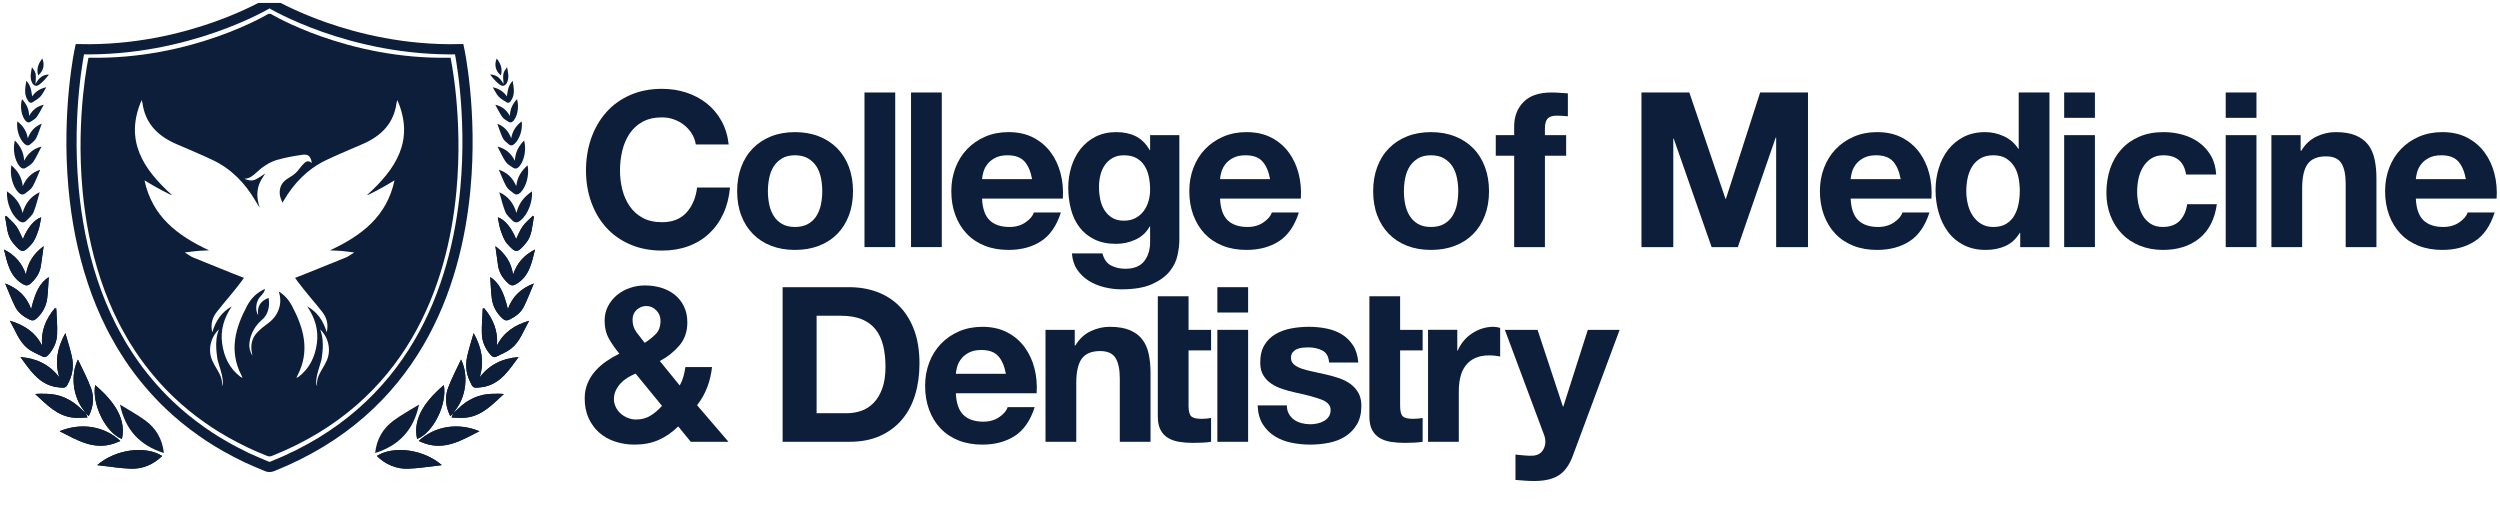 <svg xmlns="http://www.w3.org/2000/svg" width="245" height="51" viewBox="0 0 245 51" fill="none"><g clip-path="url(#clip0_1213_2650)"><path d="M67.805 13.107C67.607 12.789 67.359 12.509 67.063 12.268C66.765 12.028 66.429 11.841 66.054 11.706C65.68 11.572 65.287 11.505 64.877 11.505C64.127 11.505 63.49 11.65 62.967 11.94C62.443 12.23 62.019 12.619 61.694 13.107C61.368 13.595 61.131 14.15 60.983 14.772C60.834 15.395 60.76 16.039 60.76 16.704C60.76 17.369 60.834 17.96 60.983 18.561C61.131 19.162 61.368 19.704 61.694 20.184C62.019 20.666 62.443 21.051 62.967 21.341C63.49 21.631 64.127 21.776 64.877 21.776C65.896 21.776 66.691 21.465 67.264 20.843C67.837 20.22 68.187 19.399 68.315 18.381H71.54C71.455 19.329 71.236 20.184 70.882 20.949C70.528 21.713 70.061 22.363 69.481 22.901C68.901 23.439 68.222 23.849 67.444 24.132C66.666 24.416 65.81 24.557 64.876 24.557C63.716 24.557 62.672 24.355 61.746 23.952C60.819 23.549 60.037 22.994 59.401 22.287C58.764 21.58 58.276 20.748 57.936 19.793C57.597 18.838 57.427 17.808 57.427 16.705C57.427 15.602 57.597 14.523 57.936 13.554C58.276 12.585 58.764 11.74 59.401 11.018C60.037 10.296 60.819 9.73 61.746 9.32C62.672 8.91 63.716 8.705 64.876 8.705C65.711 8.705 66.5 8.825 67.242 9.066C67.985 9.307 68.65 9.657 69.237 10.116C69.824 10.576 70.309 11.145 70.691 11.825C71.073 12.504 71.313 13.282 71.412 14.159H68.187C68.13 13.777 68.003 13.427 67.805 13.109L67.805 13.107Z" fill="#0D1E3A"></path><path d="M72.644 16.353C72.912 15.639 73.294 15.03 73.79 14.528C74.284 14.026 74.879 13.637 75.573 13.361C76.265 13.086 77.044 12.948 77.907 12.948C78.77 12.948 79.552 13.086 80.252 13.361C80.952 13.637 81.55 14.027 82.046 14.528C82.54 15.03 82.923 15.639 83.192 16.353C83.46 17.068 83.595 17.864 83.595 18.741C83.595 19.618 83.46 20.41 83.192 21.117C82.923 21.825 82.541 22.43 82.046 22.932C81.55 23.434 80.952 23.819 80.252 24.088C79.552 24.357 78.77 24.492 77.907 24.492C77.044 24.492 76.265 24.357 75.573 24.088C74.879 23.82 74.285 23.434 73.79 22.932C73.294 22.43 72.912 21.825 72.644 21.117C72.374 20.41 72.24 19.618 72.24 18.741C72.24 17.864 72.375 17.068 72.644 16.353ZM75.382 20.025C75.467 20.443 75.611 20.817 75.817 21.149C76.022 21.482 76.294 21.747 76.634 21.945C76.973 22.144 77.397 22.243 77.907 22.243C78.416 22.243 78.844 22.144 79.191 21.945C79.538 21.747 79.814 21.482 80.019 21.149C80.223 20.817 80.369 20.443 80.454 20.025C80.539 19.608 80.581 19.18 80.581 18.741C80.581 18.302 80.539 17.87 80.454 17.446C80.369 17.021 80.223 16.647 80.019 16.321C79.813 15.996 79.537 15.731 79.191 15.525C78.844 15.32 78.416 15.217 77.907 15.217C77.397 15.217 76.973 15.32 76.634 15.525C76.294 15.731 76.022 15.996 75.817 16.321C75.611 16.647 75.467 17.021 75.382 17.446C75.297 17.87 75.254 18.302 75.254 18.741C75.254 19.179 75.297 19.608 75.382 20.025Z" fill="#0D1E3A"></path><path d="M87.732 9.064V24.216H84.719V9.064H87.732Z" fill="#0D1E3A"></path><path d="M92.295 9.064V24.216H89.281V9.064H92.295Z" fill="#0D1E3A"></path><path d="M96.985 21.585C97.438 22.023 98.088 22.243 98.937 22.243C99.545 22.243 100.069 22.091 100.508 21.786C100.946 21.482 101.215 21.16 101.315 20.821H103.967C103.543 22.137 102.892 23.078 102.015 23.643C101.137 24.209 100.076 24.492 98.831 24.492C97.969 24.492 97.19 24.355 96.497 24.079C95.803 23.803 95.216 23.41 94.736 22.901C94.254 22.392 93.883 21.784 93.622 21.076C93.36 20.369 93.229 19.59 93.229 18.742C93.229 17.893 93.364 17.157 93.632 16.449C93.901 15.742 94.283 15.13 94.778 14.614C95.273 14.097 95.864 13.69 96.55 13.393C97.237 13.096 97.997 12.947 98.832 12.947C99.766 12.947 100.579 13.127 101.272 13.488C101.965 13.849 102.535 14.334 102.981 14.942C103.427 15.55 103.748 16.244 103.946 17.022C104.144 17.8 104.215 18.613 104.158 19.462H96.243C96.285 20.438 96.532 21.146 96.985 21.584V21.585ZM100.391 15.813C100.03 15.417 99.482 15.218 98.746 15.218C98.265 15.218 97.865 15.3 97.547 15.463C97.229 15.625 96.974 15.827 96.784 16.067C96.593 16.308 96.458 16.562 96.38 16.831C96.303 17.1 96.257 17.34 96.243 17.553H101.145C101.003 16.789 100.753 16.209 100.392 15.813H100.391Z" fill="#0D1E3A"></path><path d="M115.395 25.023C115.275 25.588 115.016 26.115 114.62 26.604C114.224 27.092 113.651 27.506 112.901 27.845C112.151 28.184 111.147 28.355 109.888 28.355C109.35 28.355 108.802 28.287 108.243 28.153C107.684 28.018 107.174 27.81 106.715 27.527C106.255 27.244 105.873 26.88 105.569 26.434C105.264 25.988 105.092 25.454 105.049 24.832H108.041C108.183 25.398 108.459 25.79 108.869 26.009C109.279 26.228 109.753 26.338 110.291 26.338C111.14 26.338 111.758 26.084 112.148 25.574C112.537 25.065 112.724 24.421 112.71 23.643V22.199H112.668C112.343 22.78 111.88 23.208 111.278 23.483C110.677 23.759 110.044 23.897 109.379 23.897C108.558 23.897 107.851 23.753 107.257 23.462C106.662 23.172 106.174 22.776 105.793 22.274C105.41 21.772 105.131 21.184 104.955 20.512C104.778 19.841 104.689 19.13 104.689 18.379C104.689 17.672 104.792 16.989 104.997 16.331C105.202 15.673 105.503 15.094 105.899 14.591C106.295 14.089 106.787 13.69 107.374 13.392C107.961 13.095 108.637 12.947 109.401 12.947C110.122 12.947 110.755 13.081 111.3 13.35C111.844 13.619 112.301 14.071 112.669 14.708H112.711V13.244H115.576V23.515C115.576 23.953 115.516 24.456 115.396 25.022L115.395 25.023ZM111.267 21.373C111.592 21.203 111.862 20.977 112.073 20.694C112.285 20.41 112.445 20.089 112.55 19.728C112.656 19.367 112.71 18.989 112.71 18.593C112.71 18.14 112.668 17.713 112.583 17.309C112.498 16.906 112.356 16.548 112.158 16.237C111.96 15.926 111.698 15.678 111.373 15.495C111.047 15.311 110.637 15.219 110.142 15.219C109.717 15.219 109.353 15.304 109.048 15.473C108.744 15.643 108.489 15.873 108.284 16.163C108.079 16.453 107.931 16.785 107.839 17.16C107.746 17.535 107.701 17.928 107.701 18.338C107.701 18.748 107.74 19.127 107.817 19.515C107.895 19.904 108.029 20.255 108.22 20.566C108.411 20.877 108.662 21.132 108.973 21.33C109.285 21.528 109.674 21.627 110.14 21.627C110.565 21.627 110.94 21.542 111.265 21.373H111.267Z" fill="#0D1E3A"></path><path d="M120.308 21.585C120.76 22.023 121.411 22.243 122.26 22.243C122.868 22.243 123.391 22.091 123.83 21.786C124.269 21.482 124.537 21.16 124.637 20.821H127.29C126.865 22.137 126.214 23.078 125.337 23.643C124.46 24.209 123.399 24.492 122.154 24.492C121.291 24.492 120.513 24.355 119.82 24.079C119.126 23.803 118.539 23.41 118.058 22.901C117.577 22.392 117.206 21.784 116.944 21.076C116.682 20.369 116.552 19.59 116.552 18.742C116.552 17.893 116.686 17.157 116.955 16.449C117.223 15.742 117.606 15.13 118.101 14.614C118.596 14.097 119.187 13.69 119.873 13.393C120.559 13.096 121.32 12.947 122.155 12.947C123.089 12.947 123.902 13.127 124.595 13.488C125.288 13.849 125.858 14.334 126.304 14.942C126.749 15.55 127.071 16.244 127.269 17.022C127.467 17.8 127.537 18.613 127.481 19.462H119.565C119.607 20.438 119.855 21.146 120.308 21.584V21.585ZM123.713 15.813C123.352 15.417 122.804 15.218 122.068 15.218C121.587 15.218 121.187 15.3 120.869 15.463C120.551 15.625 120.296 15.827 120.105 16.067C119.915 16.308 119.78 16.562 119.702 16.831C119.625 17.1 119.579 17.34 119.565 17.553H124.467C124.325 16.789 124.075 16.209 123.714 15.813H123.713Z" fill="#0D1E3A"></path><path d="M146.585 15.261V13.245H148.388V12.396C148.388 11.42 148.692 10.621 149.301 9.998C149.909 9.376 150.829 9.064 152.06 9.064C152.328 9.064 152.597 9.075 152.866 9.096C153.134 9.118 153.396 9.135 153.651 9.149V11.399C153.297 11.357 152.929 11.335 152.548 11.335C152.137 11.335 151.844 11.431 151.667 11.622C151.49 11.812 151.402 12.134 151.402 12.587V13.245H153.482V15.261H151.402V24.216H148.389V15.261H146.585H146.585Z" fill="#0D1E3A"></path><path d="M165.554 9.064L169.098 19.484H169.14L172.493 9.064H177.183V24.216H174.063V13.478H174.021L170.307 24.216H167.739L164.025 13.585H163.983V24.216H160.863V9.064H165.554Z" fill="#0D1E3A"></path><path d="M182.107 21.585C182.56 22.023 183.211 22.243 184.059 22.243C184.667 22.243 185.191 22.091 185.63 21.786C186.069 21.482 186.337 21.16 186.437 20.821H189.089C188.665 22.137 188.014 23.078 187.137 23.643C186.259 24.209 185.198 24.492 183.954 24.492C183.091 24.492 182.312 24.355 181.619 24.079C180.926 23.803 180.338 23.41 179.858 22.901C179.376 22.392 179.006 21.784 178.744 21.076C178.482 20.369 178.351 19.59 178.351 18.742C178.351 17.893 178.486 17.157 178.754 16.449C179.023 15.742 179.405 15.13 179.901 14.614C180.395 14.097 180.987 13.69 181.673 13.393C182.359 13.096 183.119 12.947 183.954 12.947C184.888 12.947 185.702 13.127 186.395 13.488C187.087 13.849 187.657 14.334 188.103 14.942C188.549 15.55 188.87 16.244 189.068 17.022C189.267 17.8 189.337 18.613 189.281 19.462H181.365C181.407 20.438 181.655 21.146 182.107 21.584V21.585ZM185.513 15.813C185.152 15.417 184.604 15.218 183.868 15.218C183.387 15.218 182.987 15.3 182.669 15.463C182.351 15.625 182.096 15.827 181.905 16.067C181.714 16.308 181.58 16.562 181.502 16.831C181.424 17.1 181.378 17.34 181.364 17.553H186.267C186.125 16.789 185.874 16.209 185.514 15.813H185.513Z" fill="#0D1E3A"></path><path d="M197.938 22.816C197.585 23.41 197.122 23.838 196.549 24.1C195.975 24.362 195.328 24.492 194.607 24.492C193.786 24.492 193.065 24.333 192.443 24.015C191.82 23.697 191.307 23.265 190.904 22.72C190.501 22.176 190.197 21.55 189.992 20.842C189.786 20.135 189.684 19.399 189.684 18.635C189.684 17.871 189.786 17.189 189.992 16.502C190.197 15.816 190.501 15.211 190.904 14.688C191.307 14.164 191.813 13.743 192.421 13.425C193.029 13.107 193.737 12.948 194.543 12.948C195.194 12.948 195.813 13.086 196.401 13.362C196.988 13.637 197.451 14.044 197.79 14.582H197.833V9.064H200.846V24.216H197.981V22.816H197.939H197.938ZM197.811 17.393C197.726 16.976 197.581 16.608 197.376 16.29C197.17 15.972 196.905 15.713 196.58 15.515C196.255 15.317 195.844 15.218 195.349 15.218C194.853 15.218 194.436 15.317 194.097 15.515C193.757 15.713 193.485 15.975 193.28 16.301C193.075 16.626 192.926 16.997 192.834 17.415C192.742 17.832 192.696 18.267 192.696 18.72C192.696 19.145 192.746 19.569 192.845 19.993C192.944 20.418 193.103 20.797 193.322 21.129C193.541 21.462 193.817 21.73 194.15 21.936C194.482 22.141 194.882 22.244 195.349 22.244C195.844 22.244 196.258 22.145 196.59 21.946C196.922 21.748 197.188 21.483 197.386 21.15C197.584 20.818 197.726 20.439 197.811 20.015C197.896 19.59 197.938 19.152 197.938 18.699C197.938 18.247 197.896 17.812 197.811 17.395L197.811 17.393Z" fill="#0D1E3A"></path><path d="M202.289 11.547V9.063H205.302V11.547H202.289ZM205.302 13.244V24.216H202.289V13.244H205.302Z" fill="#0D1E3A"></path><path d="M212.008 15.218C211.527 15.218 211.124 15.328 210.798 15.547C210.473 15.766 210.207 16.049 210.002 16.396C209.797 16.742 209.652 17.125 209.567 17.542C209.482 17.96 209.44 18.373 209.44 18.783C209.44 19.193 209.482 19.582 209.567 19.993C209.652 20.403 209.79 20.775 209.981 21.107C210.172 21.44 210.43 21.711 210.756 21.924C211.081 22.136 211.477 22.242 211.944 22.242C212.666 22.242 213.221 22.04 213.61 21.637C213.999 21.234 214.243 20.692 214.342 20.014H217.249C217.051 21.471 216.486 22.582 215.552 23.346C214.618 24.11 213.422 24.492 211.965 24.492C211.145 24.492 210.391 24.354 209.705 24.078C209.019 23.802 208.435 23.417 207.954 22.921C207.473 22.426 207.098 21.835 206.83 21.149C206.561 20.463 206.427 19.71 206.427 18.889C206.427 18.068 206.551 17.251 206.798 16.523C207.046 15.795 207.41 15.165 207.892 14.634C208.372 14.104 208.959 13.69 209.653 13.393C210.346 13.096 211.138 12.947 212.03 12.947C212.68 12.947 213.306 13.032 213.907 13.202C214.509 13.372 215.046 13.63 215.52 13.976C215.994 14.323 216.38 14.754 216.677 15.271C216.974 15.788 217.144 16.399 217.187 17.107H214.237C214.039 15.847 213.296 15.218 212.009 15.218H212.008Z" fill="#0D1E3A"></path><path d="M218.12 11.547V9.063H221.133V11.547H218.12ZM221.133 13.244V24.216H218.12V13.244H221.133Z" fill="#0D1E3A"></path><path d="M225.463 13.245V14.772H225.526C225.909 14.136 226.403 13.672 227.012 13.382C227.62 13.092 228.243 12.947 228.88 12.947C229.686 12.947 230.347 13.057 230.864 13.276C231.38 13.496 231.787 13.8 232.084 14.188C232.382 14.577 232.59 15.051 232.71 15.611C232.83 16.169 232.891 16.788 232.891 17.468V24.216H229.877V18.019C229.877 17.114 229.735 16.438 229.453 15.993C229.17 15.547 228.667 15.324 227.946 15.324C227.125 15.324 226.531 15.568 226.163 16.056C225.795 16.544 225.611 17.348 225.611 18.465V24.216H222.598V13.245H225.463Z" fill="#0D1E3A"></path><path d="M237.495 21.585C237.948 22.023 238.599 22.243 239.447 22.243C240.055 22.243 240.579 22.091 241.018 21.786C241.457 21.482 241.725 21.16 241.825 20.821H244.477C244.053 22.137 243.402 23.078 242.525 23.643C241.647 24.209 240.586 24.492 239.342 24.492C238.479 24.492 237.7 24.355 237.007 24.079C236.314 23.803 235.726 23.41 235.246 22.901C234.764 22.392 234.394 21.784 234.132 21.076C233.87 20.369 233.739 19.59 233.739 18.742C233.739 17.893 233.874 17.157 234.142 16.449C234.411 15.742 234.793 15.13 235.289 14.614C235.783 14.097 236.374 13.69 237.061 13.393C237.747 13.096 238.507 12.947 239.342 12.947C240.276 12.947 241.09 13.127 241.783 13.488C242.475 13.849 243.045 14.334 243.491 14.942C243.937 15.55 244.258 16.244 244.456 17.022C244.655 17.8 244.725 18.613 244.669 19.462H236.753C236.795 20.438 237.043 21.146 237.495 21.584V21.585ZM240.902 15.813C240.541 15.417 239.992 15.218 239.257 15.218C238.775 15.218 238.376 15.3 238.058 15.463C237.74 15.625 237.484 15.827 237.294 16.067C237.103 16.308 236.968 16.562 236.891 16.831C236.813 17.1 236.767 17.34 236.753 17.553H241.655C241.513 16.789 241.263 16.209 240.902 15.813H240.902Z" fill="#0D1E3A"></path><path d="M64.527 43.127C63.84 43.424 63.066 43.572 62.203 43.572C61.524 43.572 60.883 43.474 60.282 43.275C59.681 43.077 59.161 42.784 58.722 42.395C58.284 42.006 57.937 41.532 57.683 40.973C57.428 40.414 57.3 39.774 57.3 39.052C57.3 38.515 57.392 38.023 57.576 37.577C57.76 37.132 58.011 36.728 58.329 36.368C58.647 36.007 59.011 35.685 59.423 35.402C59.833 35.12 60.257 34.872 60.696 34.66C60.286 34.165 59.943 33.67 59.667 33.174C59.391 32.679 59.253 32.099 59.253 31.434C59.253 30.911 59.362 30.437 59.582 30.012C59.801 29.588 60.095 29.224 60.462 28.919C60.83 28.615 61.251 28.381 61.725 28.219C62.199 28.056 62.69 27.974 63.2 27.974C63.78 27.974 64.321 28.052 64.823 28.208C65.325 28.364 65.764 28.594 66.139 28.898C66.514 29.202 66.81 29.58 67.03 30.033C67.249 30.486 67.359 31.009 67.359 31.604C67.359 32.495 67.1 33.245 66.584 33.853C66.067 34.462 65.427 34.971 64.663 35.381L66.615 37.779C66.771 37.496 66.891 37.203 66.976 36.898C67.061 36.594 67.125 36.286 67.167 35.975H69.777C69.707 36.654 69.551 37.312 69.311 37.948C69.07 38.585 68.738 39.172 68.313 39.71L71.39 43.296H67.697L66.466 41.789C65.858 42.384 65.21 42.829 64.525 43.126L64.527 43.127ZM61.502 37.015C61.248 37.171 61.021 37.354 60.823 37.567C60.625 37.779 60.466 38.013 60.346 38.267C60.225 38.521 60.166 38.804 60.166 39.116C60.166 39.385 60.226 39.643 60.346 39.89C60.466 40.138 60.625 40.35 60.823 40.527C61.021 40.704 61.251 40.845 61.513 40.952C61.775 41.057 62.046 41.111 62.33 41.111C62.867 41.111 63.338 40.987 63.741 40.739C64.144 40.492 64.522 40.17 64.876 39.774L62.287 36.612C62.018 36.725 61.757 36.86 61.502 37.015ZM64.314 30.415C64.039 30.132 63.717 29.99 63.349 29.99C62.981 29.99 62.663 30.114 62.394 30.362C62.125 30.609 61.991 30.931 61.991 31.327C61.991 31.808 62.119 32.218 62.374 32.558C62.628 32.898 62.897 33.245 63.18 33.598C63.605 33.33 63.969 33.039 64.274 32.728C64.578 32.416 64.73 31.985 64.73 31.433C64.73 31.037 64.592 30.697 64.317 30.414L64.314 30.415Z" fill="#0D1E3A"></path><path d="M83.233 28.144C84.209 28.144 85.119 28.3 85.96 28.611C86.802 28.922 87.531 29.389 88.146 30.012C88.761 30.634 89.242 31.412 89.589 32.346C89.936 33.28 90.109 34.377 90.109 35.635C90.109 36.738 89.967 37.757 89.684 38.691C89.401 39.625 88.973 40.431 88.4 41.111C87.827 41.79 87.113 42.324 86.257 42.713C85.4 43.102 84.392 43.297 83.233 43.297H76.697V28.144H83.233H83.233ZM83 40.495C83.481 40.495 83.948 40.418 84.401 40.262C84.853 40.106 85.257 39.848 85.611 39.487C85.964 39.126 86.247 38.656 86.46 38.076C86.672 37.496 86.778 36.789 86.778 35.954C86.778 35.19 86.703 34.5 86.555 33.884C86.406 33.269 86.162 32.742 85.822 32.303C85.483 31.865 85.034 31.529 84.475 31.295C83.915 31.061 83.226 30.945 82.405 30.945H80.028V40.495H83L83 40.495Z" fill="#0D1E3A"></path><path d="M94.418 40.665C94.87 41.103 95.521 41.323 96.37 41.323C96.978 41.323 97.501 41.171 97.94 40.867C98.379 40.563 98.647 40.241 98.747 39.901H101.4C100.975 41.217 100.324 42.158 99.447 42.724C98.57 43.289 97.509 43.573 96.264 43.573C95.401 43.573 94.622 43.435 93.93 43.159C93.236 42.883 92.649 42.49 92.168 41.981C91.687 41.472 91.316 40.864 91.054 40.156C90.792 39.449 90.662 38.671 90.662 37.822C90.662 36.973 90.796 36.237 91.065 35.53C91.333 34.822 91.716 34.211 92.211 33.694C92.706 33.178 93.297 32.771 93.983 32.474C94.669 32.177 95.43 32.028 96.265 32.028C97.199 32.028 98.012 32.208 98.705 32.569C99.398 32.93 99.968 33.415 100.413 34.023C100.859 34.631 101.181 35.325 101.379 36.102C101.577 36.88 101.647 37.694 101.591 38.543H93.675C93.717 39.519 93.965 40.227 94.418 40.665ZM97.823 34.893C97.462 34.497 96.914 34.298 96.178 34.298C95.697 34.298 95.297 34.38 94.979 34.543C94.661 34.705 94.406 34.907 94.215 35.147C94.025 35.388 93.89 35.643 93.812 35.911C93.735 36.18 93.689 36.42 93.674 36.633H98.577C98.435 35.869 98.185 35.289 97.824 34.893H97.823Z" fill="#0D1E3A"></path><path d="M105.325 32.325V33.852H105.389C105.771 33.216 106.266 32.752 106.875 32.462C107.482 32.173 108.106 32.027 108.742 32.027C109.549 32.027 110.21 32.137 110.727 32.356C111.243 32.576 111.65 32.88 111.947 33.269C112.244 33.657 112.453 34.132 112.573 34.691C112.693 35.249 112.753 35.868 112.753 36.548V43.296H109.74V37.099C109.74 36.194 109.598 35.518 109.315 35.073C109.032 34.627 108.53 34.404 107.808 34.404C106.988 34.404 106.394 34.648 106.026 35.136C105.657 35.624 105.474 36.428 105.474 37.545V43.296H102.461V32.325H105.325Z" fill="#0D1E3A"></path><path d="M113.466 32.325V29.035H116.479V32.325H118.686V34.34H116.479V39.773C116.479 40.283 116.564 40.622 116.733 40.791C116.903 40.962 117.243 41.046 117.752 41.046C117.922 41.046 118.084 41.039 118.24 41.024C118.396 41.01 118.544 40.989 118.686 40.961V43.295C118.432 43.337 118.149 43.366 117.837 43.38C117.526 43.394 117.222 43.402 116.925 43.402C116.458 43.402 116.016 43.37 115.599 43.306C115.181 43.242 114.813 43.118 114.495 42.934C114.177 42.751 113.926 42.489 113.742 42.149C113.558 41.81 113.466 41.364 113.466 40.812V34.34" fill="#0D1E3A"></path><path d="M119.301 30.627V28.144H122.315V30.627H119.301ZM122.315 32.325V43.296H119.301V32.325H122.315Z" fill="#0D1E3A"></path><path d="M126.315 40.569C126.449 40.803 126.623 40.994 126.835 41.142C127.047 41.291 127.292 41.401 127.567 41.471C127.843 41.542 128.13 41.577 128.427 41.577C128.639 41.577 128.862 41.552 129.095 41.502C129.329 41.453 129.541 41.375 129.732 41.269C129.923 41.163 130.082 41.021 130.209 40.844C130.336 40.668 130.4 40.445 130.4 40.175C130.4 39.723 130.099 39.383 129.498 39.157C128.897 38.93 128.058 38.704 126.984 38.478C126.545 38.379 126.117 38.262 125.7 38.128C125.282 37.993 124.911 37.816 124.586 37.597C124.26 37.378 123.998 37.103 123.8 36.77C123.602 36.438 123.503 36.031 123.503 35.549C123.503 34.842 123.641 34.262 123.917 33.809C124.193 33.357 124.557 32.999 125.01 32.738C125.463 32.476 125.972 32.292 126.538 32.186C127.104 32.08 127.684 32.027 128.278 32.027C128.872 32.027 129.448 32.084 130.007 32.197C130.566 32.31 131.064 32.501 131.503 32.77C131.942 33.039 132.306 33.396 132.596 33.842C132.886 34.287 133.059 34.85 133.116 35.529H130.251C130.209 34.949 129.99 34.556 129.593 34.351C129.197 34.146 128.73 34.043 128.193 34.043C128.023 34.043 127.839 34.054 127.641 34.075C127.443 34.097 127.262 34.143 127.1 34.213C126.937 34.284 126.8 34.386 126.686 34.521C126.573 34.656 126.516 34.836 126.516 35.062C126.516 35.331 126.615 35.55 126.814 35.72C127.012 35.89 127.27 36.028 127.588 36.134C127.906 36.24 128.27 36.335 128.681 36.42C129.092 36.505 129.509 36.597 129.933 36.696C130.372 36.795 130.8 36.916 131.217 37.057C131.635 37.198 132.006 37.386 132.331 37.619C132.657 37.853 132.919 38.143 133.117 38.49C133.315 38.837 133.414 39.264 133.414 39.774C133.414 40.495 133.269 41.1 132.979 41.588C132.689 42.076 132.31 42.469 131.843 42.766C131.377 43.062 130.843 43.272 130.241 43.392C129.639 43.511 129.028 43.572 128.406 43.572C127.783 43.572 127.146 43.508 126.538 43.381C125.929 43.254 125.388 43.041 124.914 42.744C124.44 42.447 124.051 42.055 123.747 41.567C123.443 41.079 123.277 40.467 123.249 39.731H126.113C126.113 40.056 126.18 40.336 126.315 40.569Z" fill="#0D1E3A"></path><path d="M134.199 32.325V29.035H137.212V32.325H139.419V34.34H137.212V39.773C137.212 40.283 137.297 40.622 137.466 40.791C137.636 40.962 137.976 41.046 138.485 41.046C138.655 41.046 138.817 41.039 138.973 41.024C139.129 41.01 139.277 40.989 139.419 40.961V43.295C139.165 43.337 138.882 43.366 138.57 43.38C138.259 43.394 137.955 43.402 137.658 43.402C137.191 43.402 136.749 43.37 136.332 43.306C135.914 43.242 135.546 43.118 135.228 42.934C134.91 42.751 134.659 42.489 134.475 42.149C134.291 41.81 134.199 41.364 134.199 40.812V34.34" fill="#0D1E3A"></path><path d="M142.814 32.325V34.362H142.856C142.998 34.022 143.188 33.708 143.429 33.417C143.67 33.127 143.946 32.88 144.257 32.675C144.568 32.47 144.9 32.31 145.254 32.197C145.608 32.084 145.976 32.027 146.358 32.027C146.556 32.027 146.775 32.063 147.016 32.133V34.934C146.874 34.906 146.705 34.881 146.506 34.86C146.308 34.839 146.117 34.828 145.933 34.828C145.382 34.828 144.915 34.92 144.533 35.104C144.15 35.288 143.843 35.539 143.61 35.857C143.376 36.175 143.21 36.546 143.111 36.971C143.012 37.395 142.962 37.855 142.962 38.35V43.295H139.949V32.323H142.814L142.814 32.325Z" fill="#0D1E3A"></path><path d="M152.782 46.564C152.202 46.947 151.396 47.138 150.363 47.138C150.051 47.138 149.743 47.127 149.439 47.106C149.135 47.085 148.827 47.06 148.516 47.032V44.549C148.799 44.577 149.089 44.605 149.386 44.634C149.684 44.662 149.981 44.668 150.278 44.655C150.673 44.613 150.967 44.457 151.159 44.188C151.349 43.919 151.445 43.622 151.445 43.297C151.445 43.057 151.403 42.831 151.318 42.618L147.476 32.326H150.681L153.164 39.838H153.207L155.605 32.326H158.724L154.14 44.656C153.815 45.547 153.362 46.184 152.782 46.566V46.564Z" fill="#0D1E3A"></path><path d="M134.973 16.353C135.241 15.639 135.623 15.03 136.119 14.528C136.613 14.026 137.208 13.637 137.902 13.361C138.594 13.086 139.373 12.948 140.236 12.948C141.099 12.948 141.881 13.086 142.581 13.361C143.281 13.637 143.879 14.027 144.375 14.528C144.87 15.03 145.252 15.639 145.521 16.353C145.789 17.068 145.924 17.864 145.924 18.741C145.924 19.618 145.789 20.41 145.521 21.117C145.252 21.825 144.87 22.43 144.375 22.932C143.879 23.434 143.281 23.819 142.581 24.088C141.881 24.357 141.099 24.492 140.236 24.492C139.373 24.492 138.594 24.357 137.902 24.088C137.208 23.82 136.614 23.434 136.119 22.932C135.623 22.43 135.241 21.825 134.973 21.117C134.703 20.41 134.57 19.618 134.57 18.741C134.57 17.864 134.704 17.068 134.973 16.353ZM137.71 20.025C137.795 20.443 137.94 20.817 138.145 21.149C138.35 21.482 138.623 21.747 138.962 21.945C139.301 22.144 139.726 22.243 140.235 22.243C140.745 22.243 141.173 22.144 141.519 21.945C141.866 21.747 142.142 21.482 142.347 21.149C142.552 20.817 142.697 20.443 142.782 20.025C142.867 19.608 142.909 19.18 142.909 18.741C142.909 18.302 142.867 17.87 142.782 17.446C142.697 17.021 142.552 16.647 142.347 16.321C142.141 15.996 141.866 15.731 141.519 15.525C141.173 15.32 140.745 15.217 140.235 15.217C139.726 15.217 139.301 15.32 138.962 15.525C138.623 15.731 138.35 15.996 138.145 16.321C137.94 16.647 137.795 17.021 137.71 17.446C137.625 17.87 137.583 18.302 137.583 18.741C137.583 19.179 137.625 19.608 137.71 20.025Z" fill="#0D1E3A"></path><path d="M45.605 18.541C44.703 28.128 40.6 40.168 26.661 45.712C26.583 45.743 26.498 45.762 26.413 45.762C26.328 45.762 26.242 45.743 26.164 45.712C25.826 45.58 24.526 45.013 24.231 44.877C23.851 44.694 23.478 44.508 23.113 44.318C22.472 43.988 21.859 43.639 21.268 43.278H21.264C20.752 42.963 20.259 42.637 19.782 42.299C18.609 41.48 17.537 40.599 16.563 39.667C15.864 38.999 15.212 38.308 14.61 37.593C13.887 36.751 13.235 35.877 12.642 34.984C12.439 34.682 12.245 34.374 12.059 34.068C11.973 33.932 11.892 33.796 11.815 33.66C11.605 33.303 11.403 32.946 11.209 32.581C11.205 32.573 11.201 32.57 11.201 32.562C11.119 32.414 11.041 32.266 10.964 32.115C10.964 32.111 10.96 32.107 10.956 32.1C10.944 32.076 10.932 32.053 10.921 32.03C10.183 30.578 9.577 29.094 9.081 27.603C8.568 26.062 8.168 24.516 7.865 22.999C7.566 21.477 7.357 19.982 7.221 18.541C7.213 18.468 7.205 18.394 7.201 18.324C6.526 10.787 7.823 4.824 7.823 4.824C18.465 5.057 26.285 0.323 26.285 0.323H26.541C26.541 0.323 34.361 5.057 45.003 4.824C45.003 4.824 46.32 10.904 45.605 18.541H45.605Z" stroke="#0D1E3A" stroke-miterlimit="10"></path><path fill-rule="evenodd" clip-rule="evenodd" d="M44.154 5.655C33.998 5.878 26.535 1.361 26.535 1.361H26.291C26.291 1.361 18.828 5.878 8.671 5.655C8.671 5.655 7.434 11.347 8.078 18.539C8.082 18.606 8.09 18.677 8.097 18.747C8.227 20.121 8.427 21.548 8.712 23.001C9.002 24.45 9.383 25.924 9.872 27.395C10.346 28.818 10.924 30.234 11.629 31.62L11.662 31.687C11.666 31.694 11.669 31.698 11.669 31.701C11.744 31.846 11.817 31.987 11.896 32.128C11.896 32.135 11.9 32.139 11.903 32.147C12.088 32.495 12.281 32.836 12.481 33.177C12.555 33.307 12.633 33.436 12.714 33.566C12.893 33.858 13.077 34.151 13.27 34.44C13.837 35.292 14.46 36.126 15.149 36.93C15.723 37.611 16.346 38.272 17.012 38.909C17.942 39.798 18.965 40.64 20.084 41.422C20.54 41.744 21.011 42.055 21.499 42.355H21.503C22.066 42.7 22.652 43.034 23.263 43.348C23.612 43.53 23.968 43.708 24.331 43.882C24.612 44.012 24.894 44.141 25.183 44.267C25.198 44.275 25.212 44.282 25.227 44.294C25.227 44.291 25.228 44.288 25.231 44.286C25.538 44.423 25.854 44.553 26.176 44.679C26.25 44.709 26.331 44.727 26.413 44.727C26.494 44.727 26.576 44.709 26.65 44.679C39.952 39.388 43.869 27.897 44.728 18.748C45.41 11.46 44.154 5.657 44.154 5.657L44.154 5.655ZM21.742 37.85C21.829 37.238 21.587 36.738 21.298 36.247C21.122 35.95 20.942 35.653 20.804 35.339C20.346 34.301 20.634 33.052 21.455 32.279C20.949 33.488 21.314 35.042 21.289 35.059C21.291 35.458 22.105 37.239 21.742 37.85ZM32.02 35.339C31.881 35.654 31.7 35.95 31.526 36.247C31.236 36.738 30.994 37.238 31.082 37.85C30.719 37.239 31.532 35.457 31.534 35.059C31.509 35.043 31.874 33.488 31.368 32.279C32.19 33.052 32.477 34.301 32.02 35.339ZM38.661 17.676C37.905 21.213 35.46 23.073 32.34 24.534C32.839 24.559 33.174 24.567 33.507 24.597C33.844 24.626 34.18 24.677 34.719 24.744C34.329 24.979 34.127 25.141 33.898 25.232C32.236 25.893 30.585 26.591 28.916 27.231C29.01 27.364 29.106 27.498 29.205 27.631C29.945 28.624 30.775 29.55 31.544 30.522C31.981 31.073 32.216 31.699 32.021 32.57C31.675 31.408 31.095 30.575 30.111 30.031C30.855 31.135 31.236 32.319 31.054 33.65C30.873 34.974 30.346 36.097 29.262 36.927C29.121 37.017 29.049 37.028 29.049 37.028L29.153 36.801V36.802C30.39 34.417 29.79 32.19 28.618 29.984C28.28 29.349 27.863 28.898 27.314 28.559C27.716 29.708 27.314 30.945 26.236 31.706C25.888 31.952 25.554 32.23 25.254 32.532C24.703 33.084 24.536 33.768 24.676 34.531C24.686 34.587 24.699 34.643 24.71 34.7C24.72 34.749 24.731 34.797 24.728 34.849C24.495 34.464 24.391 34.043 24.444 33.599C24.556 32.665 25.011 31.914 25.714 31.304C25.854 31.182 26.547 30.563 26.323 29.19C25.558 29.486 25.166 30.007 25.302 30.897C24.981 30.397 25.082 29.553 25.473 29.105C25.587 28.975 25.708 28.851 25.807 28.71C25.91 28.566 25.953 28.439 25.963 28.315C25.181 28.675 24.631 29.185 24.206 29.984C23.034 32.191 22.433 34.419 23.672 36.806V36.807L23.767 37.017C23.767 37.017 23.702 37.017 23.561 36.927C22.477 36.097 21.949 34.974 21.769 33.65C21.588 32.319 21.968 31.136 22.712 30.031C21.728 30.575 21.148 31.408 20.802 32.57C20.608 31.699 20.843 31.073 21.279 30.522C22.048 29.55 22.878 28.624 23.618 27.631C23.717 27.498 23.814 27.364 23.907 27.231C22.237 26.591 20.587 25.893 18.925 25.232C18.696 25.141 18.495 24.98 18.104 24.744C18.643 24.678 18.979 24.627 19.316 24.597C19.649 24.567 19.984 24.56 20.483 24.534C17.363 23.073 14.918 21.213 14.162 17.676C15.1 18.269 16.812 19.178 16.863 19.123C14.055 16.593 12.157 13.776 13.879 9.815C13.905 9.901 13.946 9.985 13.958 10.072C14.222 12.083 15.449 13.309 17.223 14.09C18.442 14.626 19.678 15.123 20.877 15.7C22.69 16.573 24.019 17.95 25.038 19.69C25.169 19.915 25.312 20.134 25.459 20.35C25.374 20.113 25.307 19.866 25.265 19.608C25.131 18.785 25.297 18.024 25.78 17.337C25.854 17.231 25.919 17.117 25.988 17.005C25.664 17.209 25.366 17.437 25.034 17.593C24.677 17.761 24.302 17.672 23.94 17.519C24.471 17.512 24.826 17.184 25.179 16.859C25.516 16.549 25.874 16.275 26.264 16.054C26.264 16.054 26.354 15.985 26.6 15.88C26.776 15.799 26.957 15.728 27.146 15.669C27.158 15.665 27.17 15.662 27.183 15.659C27.227 15.647 27.272 15.638 27.318 15.63C27.812 15.487 28.515 15.329 29.498 15.189L29.496 15.192C29.573 15.173 29.654 15.159 29.736 15.155C30.149 15.131 30.363 15.271 30.49 15.663C30.521 15.756 30.53 15.856 30.552 15.972C30.301 15.762 30.089 15.748 29.852 15.959C29.666 16.125 29.498 16.318 29.352 16.52C29.111 16.851 28.823 17.122 28.469 17.324C28.349 17.392 28.236 17.471 28.121 17.547C27.589 17.904 27.364 18.401 27.419 19.04C27.437 19.244 27.534 19.547 27.674 19.868C27.71 19.809 27.749 19.751 27.784 19.692C28.801 17.952 30.131 16.575 31.944 15.701C33.142 15.124 34.379 14.628 35.597 14.091C37.371 13.31 38.599 12.084 38.863 10.074C38.874 9.986 38.915 9.902 38.943 9.817C40.665 13.777 38.766 16.595 35.958 19.125C36.009 19.179 37.721 18.271 38.659 17.677L38.661 17.676Z" fill="#0D1E3A"></path><path d="M48.041 27.152C48.891 27.708 49.356 28.559 49.771 30.3C50.208 29.046 51.078 28.254 52.318 27.78C51.996 28.535 51.706 29.307 51.343 30.042C51.05 30.638 50.528 31.027 49.931 31.318C49.676 31.442 49.486 31.43 49.263 31.23C48.645 30.676 48.282 29.991 48.188 29.178C48.111 28.515 48.089 27.846 48.041 27.152Z" fill="#0D1E3A"></path><path d="M48.545 24.123C49.515 24.851 50.097 25.703 50.282 26.913C50.676 25.76 51.371 24.989 52.433 24.451C52.099 25.789 51.864 27.09 50.584 27.84C50.29 28.012 50.085 28.019 49.826 27.785C49.3 27.31 48.926 26.758 48.815 26.051C48.721 25.444 48.644 24.835 48.545 24.124V24.123Z" fill="#0D1E3A"></path><path d="M46.417 32.648C47.217 34.091 47.477 35.478 47.004 36.987C47.962 35.736 49.228 35.115 50.819 34.994C49.92 36.196 49.154 37.471 47.594 37.873C47.454 37.909 47.31 37.929 47.168 37.948C46.368 38.055 46.348 38.039 46.018 37.307C45.676 36.548 45.605 35.752 45.779 34.954C45.94 34.212 46.18 33.489 46.417 32.648H46.417Z" fill="#0D1E3A"></path><path d="M47.46 30.219C48.33 31.266 48.831 32.444 48.697 33.875C49.353 32.566 50.444 31.849 51.856 31.433C51.298 32.416 50.96 33.475 50.09 34.162C49.668 34.495 49.139 34.697 48.652 34.944C48.418 35.063 48.243 34.958 48.074 34.767C47.563 34.194 47.258 33.516 47.225 32.77C47.189 31.926 47.276 31.076 47.309 30.229C47.36 30.226 47.411 30.223 47.462 30.22L47.46 30.219Z" fill="#0D1E3A"></path><path d="M43.299 45.582C42.132 45.711 41.063 45.896 39.991 45.931C38.818 45.968 37.788 45.515 36.929 44.685C38.579 43.642 41.516 44.03 43.299 45.582Z" fill="#0D1E3A"></path><path d="M43.499 37.737C43.835 39.643 42.444 42.416 40.877 43.018C40.49 41.281 41.326 39.586 43.499 37.737Z" fill="#0D1E3A"></path><path d="M41.032 43.215C42.562 41.793 44.807 41.367 46.984 42.259C45.285 43.115 43.668 44.138 41.658 43.465C41.45 43.396 41.25 43.303 41.031 43.215H41.032Z" fill="#0D1E3A"></path><path d="M44.411 40.515C44.327 40.595 44.242 40.676 44.128 40.784C43.677 39.88 43.573 38.947 43.905 38.039C44.248 37.098 44.733 36.209 45.185 35.236C45.929 36.752 45.68 38.825 44.656 40.159C44.576 40.263 44.507 40.374 44.433 40.482C44.424 40.492 44.417 40.504 44.41 40.516L44.411 40.515Z" fill="#0D1E3A"></path><path d="M44.411 40.515C44.418 40.503 44.425 40.492 44.434 40.481C44.578 40.35 44.725 40.222 44.864 40.086C45.824 39.145 46.955 38.603 48.317 38.592C48.667 38.589 49.017 38.574 49.376 38.614C48.255 39.639 47.223 40.783 45.599 40.935C45.163 40.976 44.718 40.925 44.248 40.915C44.324 40.729 44.367 40.622 44.411 40.516V40.515Z" fill="#0D1E3A"></path><path d="M52.325 21.243C52.142 22.122 52.163 23.075 51.548 23.81C50.691 24.837 50.543 24.826 49.713 23.9C49.396 23.546 49.23 23.034 49.065 22.57C48.922 22.166 48.876 21.727 48.786 21.295C49.457 21.509 50.137 22.328 50.579 23.431C50.787 23.017 50.954 22.561 51.226 22.181C51.502 21.797 51.883 21.489 52.218 21.148C52.254 21.179 52.289 21.211 52.325 21.243V21.243Z" fill="#0D1E3A"></path><path d="M48.937 18.835C49.799 19.25 50.328 19.888 50.61 20.867C50.849 19.879 51.404 19.249 52.139 18.752C52.209 19.828 51.712 21.039 51.011 21.606C50.725 21.838 50.466 21.863 50.217 21.61C49.962 21.351 49.654 21.093 49.523 20.771C49.27 20.149 49.125 19.483 48.936 18.835H48.937Z" fill="#0D1E3A"></path><path d="M50.238 7.907C50.355 8.607 50.502 9.269 50.065 9.89C49.952 10.051 49.826 10.135 49.656 10.03C49.379 9.858 49.08 9.695 48.863 9.461C48.637 9.216 48.497 8.892 48.289 8.551C48.901 8.679 49.336 8.969 49.67 9.441C49.792 8.588 49.881 8.343 50.238 7.907V7.907Z" fill="#0D1E3A"></path><path d="M49.347 8.238C49.267 7.209 49.281 7.14 49.692 6.578C49.789 7.1 49.905 7.551 49.719 8.019C49.578 8.371 49.303 8.525 49.004 8.314C48.625 8.046 48.317 7.676 48.025 7.3C48.658 7.315 49.042 7.662 49.346 8.238H49.347Z" fill="#0D1E3A"></path><path d="M48.679 5.731C49.06 6.228 49.273 6.739 49.086 7.385C48.566 6.979 48.412 6.331 48.679 5.731Z" fill="#0D1E3A"></path><path d="M48.041 27.152C48.891 27.708 49.356 28.559 49.771 30.3C50.208 29.046 51.078 28.254 52.318 27.78C51.996 28.535 51.706 29.307 51.343 30.042C51.05 30.638 50.528 31.027 49.931 31.318C49.676 31.442 49.486 31.43 49.263 31.23C48.645 30.676 48.282 29.991 48.188 29.178C48.111 28.515 48.089 27.846 48.041 27.152Z" fill="#0D1E3A"></path><path d="M41.066 39.645C40.547 42.129 39.121 43.654 36.763 44.395C36.911 43.024 37.538 41.961 38.604 41.188C39.368 40.634 40.203 40.18 41.066 39.645H41.066Z" fill="#0D1E3A"></path><path d="M48.545 24.123C49.515 24.851 50.097 25.703 50.282 26.913C50.676 25.76 51.371 24.989 52.433 24.451C52.099 25.789 51.864 27.09 50.584 27.84C50.29 28.012 50.085 28.019 49.826 27.785C49.3 27.31 48.926 26.758 48.815 26.051C48.721 25.444 48.644 24.835 48.545 24.124V24.123Z" fill="#0D1E3A"></path><path d="M46.417 32.648C47.217 34.091 47.477 35.478 47.004 36.987C47.962 35.736 49.228 35.115 50.819 34.994C49.92 36.196 49.154 37.471 47.594 37.873C47.454 37.909 47.31 37.929 47.168 37.948C46.368 38.055 46.348 38.039 46.018 37.307C45.676 36.548 45.605 35.752 45.779 34.954C45.94 34.212 46.18 33.489 46.417 32.648H46.417Z" fill="#0D1E3A"></path><path d="M47.46 30.219C48.33 31.266 48.831 32.444 48.697 33.875C49.353 32.566 50.444 31.849 51.856 31.433C51.298 32.416 50.96 33.475 50.09 34.162C49.668 34.495 49.139 34.697 48.652 34.944C48.418 35.063 48.243 34.958 48.074 34.767C47.563 34.194 47.258 33.516 47.225 32.77C47.189 31.926 47.276 31.076 47.309 30.229C47.36 30.226 47.411 30.223 47.462 30.22L47.46 30.219Z" fill="#0D1E3A"></path><path d="M43.299 45.582C42.132 45.711 41.063 45.896 39.991 45.931C38.818 45.968 37.788 45.515 36.929 44.685C38.579 43.642 41.516 44.03 43.299 45.582Z" fill="#0D1E3A"></path><path d="M43.499 37.737C43.835 39.643 42.444 42.416 40.877 43.018C40.49 41.281 41.326 39.586 43.499 37.737Z" fill="#0D1E3A"></path><path d="M41.032 43.215C42.562 41.793 44.807 41.367 46.984 42.259C45.285 43.115 43.668 44.138 41.658 43.465C41.45 43.396 41.25 43.303 41.031 43.215H41.032Z" fill="#0D1E3A"></path><path d="M44.411 40.515C44.327 40.595 44.242 40.676 44.128 40.784C43.677 39.88 43.573 38.947 43.905 38.039C44.248 37.098 44.733 36.209 45.185 35.236C45.929 36.752 45.68 38.825 44.656 40.159C44.576 40.263 44.507 40.374 44.433 40.482C44.424 40.492 44.417 40.504 44.41 40.516L44.411 40.515Z" fill="#0D1E3A"></path><path d="M44.411 40.515C44.418 40.503 44.425 40.492 44.434 40.481C44.578 40.35 44.725 40.222 44.864 40.086C45.824 39.145 46.955 38.603 48.317 38.592C48.667 38.589 49.017 38.574 49.376 38.614C48.255 39.639 47.223 40.783 45.599 40.935C45.163 40.976 44.718 40.925 44.248 40.915C44.324 40.729 44.367 40.622 44.411 40.516V40.515Z" fill="#0D1E3A"></path><path d="M52.325 21.243C52.142 22.122 52.163 23.075 51.548 23.81C50.691 24.837 50.543 24.826 49.713 23.9C49.396 23.546 49.23 23.034 49.065 22.57C48.922 22.166 48.876 21.727 48.786 21.295C49.457 21.509 50.137 22.328 50.579 23.431C50.787 23.017 50.954 22.561 51.226 22.181C51.502 21.797 51.883 21.489 52.218 21.148C52.254 21.179 52.289 21.211 52.325 21.243V21.243Z" fill="#0D1E3A"></path><path d="M48.886 16.632C49.694 16.901 50.233 17.405 50.593 18.239C50.693 17.339 51.112 16.72 51.706 16.198C51.889 17.141 51.586 18.267 51.031 18.846C50.804 19.083 50.579 19.134 50.33 18.939C50.075 18.739 49.774 18.545 49.623 18.276C49.329 17.755 49.126 17.183 48.886 16.632Z" fill="#0D1E3A"></path><path d="M48.755 14.363C49.529 14.56 50.067 14.996 50.46 15.751C50.493 14.903 50.844 14.296 51.364 13.768C51.598 14.638 51.39 15.711 50.91 16.29C50.713 16.527 50.505 16.589 50.26 16.424C50.008 16.254 49.714 16.093 49.554 15.851C49.245 15.383 49.017 14.862 48.755 14.363Z" fill="#0D1E3A"></path><path d="M48.734 12.125C49.402 12.388 49.832 12.837 50.097 13.554C50.223 12.802 50.603 12.3 51.126 11.889C51.237 12.69 50.932 13.623 50.438 14.085C50.236 14.274 50.044 14.307 49.844 14.131C49.639 13.951 49.395 13.775 49.279 13.542C49.056 13.09 48.912 12.6 48.734 12.125Z" fill="#0D1E3A"></path><path d="M48.536 10.265C49.176 10.409 49.629 10.755 49.97 11.367C49.977 10.669 50.252 10.162 50.666 9.716C50.879 10.425 50.733 11.312 50.352 11.8C50.196 11.999 50.026 12.055 49.821 11.925C49.61 11.791 49.364 11.666 49.227 11.471C48.962 11.093 48.763 10.67 48.536 10.266V10.265Z" fill="#0D1E3A"></path><path d="M4.782 27.152C3.932 27.708 3.468 28.559 3.052 30.3C2.615 29.046 1.745 28.254 0.505 27.78C0.827 28.535 1.118 29.307 1.48 30.042C1.773 30.638 2.295 31.027 2.892 31.318C3.147 31.442 3.338 31.43 3.56 31.23C4.178 30.676 4.541 29.991 4.635 29.178C4.712 28.515 4.734 27.846 4.782 27.152Z" fill="#0D1E3A"></path><path d="M4.278 24.123C3.308 24.851 2.726 25.703 2.542 26.913C2.147 25.76 1.452 24.989 0.39 24.451C0.725 25.789 0.959 27.09 2.24 27.84C2.534 28.012 2.739 28.019 2.998 27.785C3.523 27.31 3.897 26.758 4.008 26.051C4.102 25.444 4.179 24.835 4.278 24.124V24.123Z" fill="#0D1E3A"></path><path d="M6.406 32.648C5.607 34.091 5.347 35.478 5.82 36.987C4.861 35.736 3.595 35.115 2.004 34.994C2.903 36.196 3.67 37.471 5.23 37.873C5.369 37.909 5.513 37.929 5.655 37.948C6.456 38.055 6.476 38.039 6.806 37.307C7.148 36.548 7.219 35.752 7.045 34.954C6.883 34.212 6.643 33.489 6.407 32.648H6.406Z" fill="#0D1E3A"></path><path d="M5.363 30.219C4.493 31.266 3.992 32.444 4.126 33.875C3.47 32.566 2.38 31.849 0.967 31.433C1.525 32.416 1.864 33.475 2.733 34.162C3.156 34.495 3.684 34.697 4.171 34.944C4.405 35.063 4.58 34.958 4.75 34.767C5.26 34.194 5.566 33.516 5.598 32.77C5.634 31.926 5.548 31.076 5.514 30.229C5.463 30.226 5.412 30.223 5.362 30.22L5.363 30.219Z" fill="#0D1E3A"></path><path d="M9.524 45.582C10.691 45.711 11.76 45.896 12.832 45.931C14.005 45.968 15.035 45.515 15.894 44.685C14.244 43.642 11.307 44.03 9.524 45.582Z" fill="#0D1E3A"></path><path d="M9.324 37.737C8.988 39.643 10.379 42.416 11.947 43.018C12.334 41.281 11.497 39.586 9.324 37.737Z" fill="#0D1E3A"></path><path d="M11.792 43.215C10.261 41.793 8.017 41.367 5.84 42.259C7.539 43.115 9.156 44.138 11.166 43.465C11.373 43.396 11.574 43.303 11.793 43.215H11.792Z" fill="#0D1E3A"></path><path d="M8.413 40.515C8.497 40.595 8.582 40.676 8.696 40.784C9.147 39.88 9.251 38.947 8.919 38.039C8.576 37.098 8.091 36.209 7.639 35.236C6.895 36.752 7.144 38.825 8.168 40.159C8.248 40.263 8.317 40.374 8.391 40.482C8.4 40.492 8.407 40.504 8.414 40.516L8.413 40.515Z" fill="#0D1E3A"></path><path d="M8.413 40.515C8.406 40.503 8.399 40.492 8.39 40.481C8.246 40.35 8.099 40.222 7.96 40.086C7 39.145 5.869 38.603 4.507 38.592C4.157 38.589 3.807 38.574 3.448 38.614C4.569 39.639 5.601 40.783 7.225 40.935C7.661 40.976 8.106 40.925 8.576 40.915C8.5 40.729 8.457 40.622 8.413 40.516V40.515Z" fill="#0D1E3A"></path><path d="M0.498 21.243C0.681 22.122 0.66 23.075 1.275 23.81C2.133 24.837 2.28 24.826 3.11 23.9C3.427 23.546 3.593 23.034 3.758 22.57C3.901 22.166 3.947 21.727 4.037 21.295C3.367 21.509 2.686 22.328 2.244 23.431C2.036 23.017 1.87 22.561 1.597 22.181C1.321 21.797 0.94 21.489 0.606 21.148C0.569 21.179 0.534 21.211 0.498 21.243V21.243Z" fill="#0D1E3A"></path><path d="M3.887 18.835C3.024 19.25 2.496 19.888 2.213 20.867C1.974 19.879 1.419 19.249 0.684 18.752C0.614 19.828 1.111 21.039 1.812 21.606C2.099 21.838 2.357 21.863 2.606 21.61C2.862 21.351 3.17 21.093 3.3 20.771C3.553 20.149 3.698 19.483 3.887 18.835H3.887Z" fill="#0D1E3A"></path><path d="M2.585 7.907C2.468 8.607 2.321 9.269 2.758 9.89C2.872 10.051 2.998 10.135 3.167 10.03C3.444 9.858 3.743 9.695 3.96 9.461C4.187 9.216 4.326 8.892 4.534 8.551C3.922 8.679 3.487 8.969 3.154 9.441C3.031 8.588 2.942 8.343 2.585 7.907V7.907Z" fill="#0D1E3A"></path><path d="M3.477 8.238C3.557 7.209 3.543 7.14 3.132 6.578C3.035 7.1 2.919 7.551 3.105 8.019C3.246 8.371 3.521 8.525 3.82 8.314C4.199 8.046 4.507 7.676 4.799 7.3C4.166 7.315 3.782 7.662 3.478 8.238H3.477Z" fill="#0D1E3A"></path><path d="M4.144 5.731C3.764 6.228 3.55 6.739 3.737 7.385C4.257 6.979 4.411 6.331 4.144 5.731Z" fill="#0D1E3A"></path><path d="M4.782 27.152C3.932 27.708 3.468 28.559 3.052 30.3C2.615 29.046 1.745 28.254 0.505 27.78C0.827 28.535 1.118 29.307 1.48 30.042C1.773 30.638 2.295 31.027 2.892 31.318C3.147 31.442 3.338 31.43 3.56 31.23C4.178 30.676 4.541 29.991 4.635 29.178C4.712 28.515 4.734 27.846 4.782 27.152Z" fill="#0D1E3A"></path><path d="M11.758 39.645C12.276 42.129 13.702 43.654 16.06 44.395C15.912 43.024 15.285 41.961 14.219 41.188C13.456 40.634 12.62 40.18 11.757 39.645H11.758Z" fill="#0D1E3A"></path><path d="M4.278 24.123C3.308 24.851 2.726 25.703 2.542 26.913C2.147 25.76 1.452 24.989 0.39 24.451C0.725 25.789 0.959 27.09 2.24 27.84C2.534 28.012 2.739 28.019 2.998 27.785C3.523 27.31 3.897 26.758 4.008 26.051C4.102 25.444 4.179 24.835 4.278 24.124V24.123Z" fill="#0D1E3A"></path><path d="M6.406 32.648C5.607 34.091 5.347 35.478 5.82 36.987C4.861 35.736 3.595 35.115 2.004 34.994C2.903 36.196 3.67 37.471 5.23 37.873C5.369 37.909 5.513 37.929 5.655 37.948C6.456 38.055 6.476 38.039 6.806 37.307C7.148 36.548 7.219 35.752 7.045 34.954C6.883 34.212 6.643 33.489 6.407 32.648H6.406Z" fill="#0D1E3A"></path><path d="M5.363 30.219C4.493 31.266 3.992 32.444 4.126 33.875C3.47 32.566 2.38 31.849 0.967 31.433C1.525 32.416 1.864 33.475 2.733 34.162C3.156 34.495 3.684 34.697 4.171 34.944C4.405 35.063 4.58 34.958 4.75 34.767C5.26 34.194 5.566 33.516 5.598 32.77C5.634 31.926 5.548 31.076 5.514 30.229C5.463 30.226 5.412 30.223 5.362 30.22L5.363 30.219Z" fill="#0D1E3A"></path><path d="M9.524 45.582C10.691 45.711 11.76 45.896 12.832 45.931C14.005 45.968 15.035 45.515 15.894 44.685C14.244 43.642 11.307 44.03 9.524 45.582Z" fill="#0D1E3A"></path><path d="M9.324 37.737C8.988 39.643 10.379 42.416 11.947 43.018C12.334 41.281 11.497 39.586 9.324 37.737Z" fill="#0D1E3A"></path><path d="M11.792 43.215C10.261 41.793 8.017 41.367 5.84 42.259C7.539 43.115 9.156 44.138 11.166 43.465C11.373 43.396 11.574 43.303 11.793 43.215H11.792Z" fill="#0D1E3A"></path><path d="M8.413 40.515C8.497 40.595 8.582 40.676 8.696 40.784C9.147 39.88 9.251 38.947 8.919 38.039C8.576 37.098 8.091 36.209 7.639 35.236C6.895 36.752 7.144 38.825 8.168 40.159C8.248 40.263 8.317 40.374 8.391 40.482C8.4 40.492 8.407 40.504 8.414 40.516L8.413 40.515Z" fill="#0D1E3A"></path><path d="M8.413 40.515C8.406 40.503 8.399 40.492 8.39 40.481C8.246 40.35 8.099 40.222 7.96 40.086C7 39.145 5.869 38.603 4.507 38.592C4.157 38.589 3.807 38.574 3.448 38.614C4.569 39.639 5.601 40.783 7.225 40.935C7.661 40.976 8.106 40.925 8.576 40.915C8.5 40.729 8.457 40.622 8.413 40.516V40.515Z" fill="#0D1E3A"></path><path d="M0.498 21.243C0.681 22.122 0.66 23.075 1.275 23.81C2.133 24.837 2.28 24.826 3.11 23.9C3.427 23.546 3.593 23.034 3.758 22.57C3.901 22.166 3.947 21.727 4.037 21.295C3.367 21.509 2.686 22.328 2.244 23.431C2.036 23.017 1.87 22.561 1.597 22.181C1.321 21.797 0.94 21.489 0.606 21.148C0.569 21.179 0.534 21.211 0.498 21.243V21.243Z" fill="#0D1E3A"></path><path d="M3.938 16.632C3.129 16.901 2.59 17.405 2.23 18.239C2.13 17.339 1.711 16.72 1.117 16.198C0.934 17.141 1.237 18.267 1.792 18.846C2.019 19.083 2.244 19.134 2.493 18.939C2.748 18.739 3.049 18.545 3.2 18.276C3.494 17.755 3.697 17.183 3.938 16.632Z" fill="#0D1E3A"></path><path d="M4.068 14.363C3.294 14.56 2.756 14.996 2.364 15.751C2.33 14.903 1.979 14.296 1.459 13.768C1.226 14.638 1.433 15.711 1.914 16.29C2.111 16.527 2.318 16.589 2.563 16.424C2.815 16.254 3.109 16.093 3.269 15.851C3.579 15.383 3.806 14.862 4.068 14.363Z" fill="#0D1E3A"></path><path d="M4.09 12.125C3.422 12.388 2.992 12.837 2.726 13.554C2.601 12.802 2.221 12.3 1.698 11.889C1.587 12.69 1.892 13.623 2.386 14.085C2.588 14.274 2.779 14.307 2.98 14.131C3.185 13.951 3.429 13.775 3.545 13.542C3.768 13.09 3.912 12.6 4.09 12.125Z" fill="#0D1E3A"></path><path d="M4.288 10.265C3.647 10.409 3.194 10.755 2.854 11.367C2.846 10.669 2.572 10.162 2.157 9.716C1.945 10.425 2.09 11.312 2.471 11.8C2.627 11.999 2.797 12.055 3.002 11.925C3.213 11.791 3.46 11.666 3.596 11.471C3.861 11.093 4.061 10.67 4.288 10.266V10.265Z" fill="#0D1E3A"></path></g><defs><clipPath id="clip0_1213_2650"><rect width="244.297" height="50" fill="white" transform="translate(0.39 0.29)"></rect></clipPath></defs></svg>